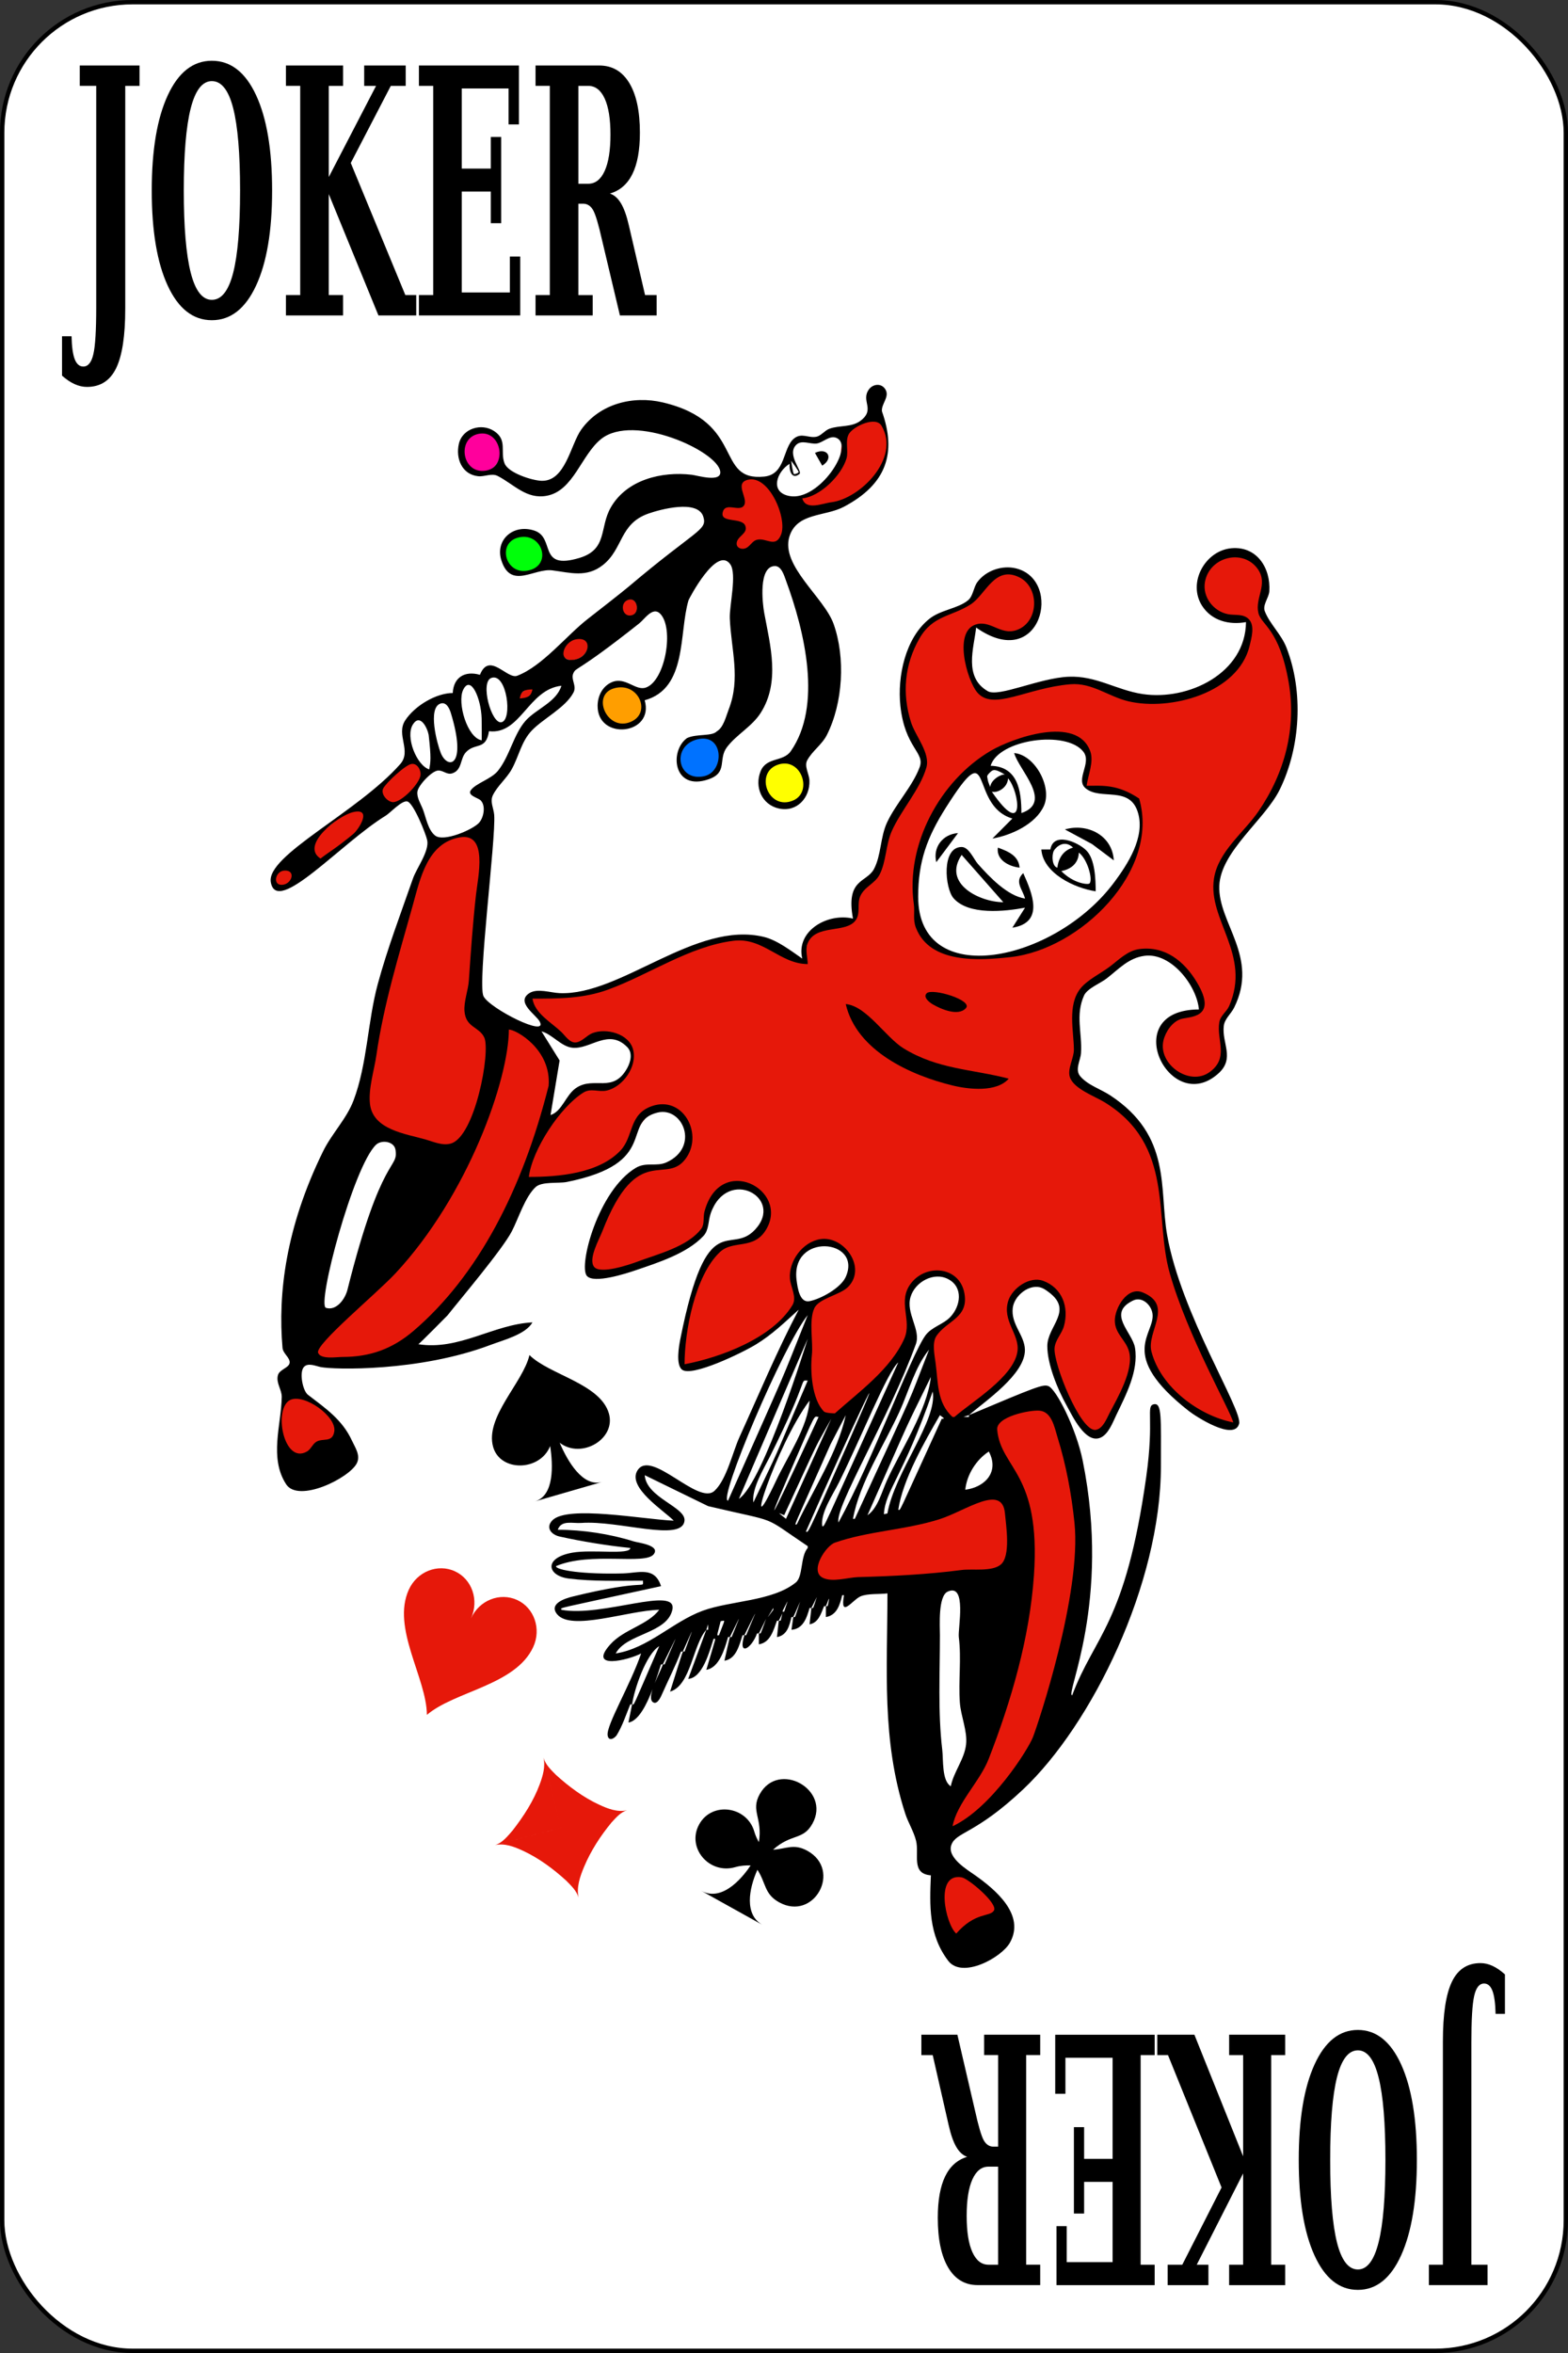 <?xml version="1.0" encoding="UTF-8" standalone="no"?>
<!-- Created using Krita: https://krita.org -->

<svg
   width="360"
   height="540"
   viewBox="0 0 360 540"
   version="1.1"
   id="svg1155"
   sodipodi:docname="_joker_black.svg"
   inkscape:version="1.1.1 (c3084ef, 2021-09-22)"
   xmlns:inkscape="http://www.inkscape.org/namespaces/inkscape"
   xmlns:sodipodi="http://sodipodi.sourceforge.net/DTD/sodipodi-0.dtd"
   xmlns="http://www.w3.org/2000/svg"
   xmlns:svg="http://www.w3.org/2000/svg">
  <rect x="0" y="0" width="360" height="540" fill="#333333" stroke="none"/>
  <sodipodi:namedview
     id="namedview1157"
     pagecolor="#ffffff"
     bordercolor="#666666"
     borderopacity="1.0"
     inkscape:pageshadow="2"
     inkscape:pageopacity="0.0"
     inkscape:pagecheckerboard="0"
     inkscape:document-units="pt"
     showgrid="false"
     fit-margin-top="0"
     fit-margin-left="0"
     fit-margin-right="0"
     fit-margin-bottom="0"
     inkscape:zoom="0.98866325"
     inkscape:cx="19.723602"
     inkscape:cy="341.37003"
     inkscape:window-width="3440"
     inkscape:window-height="1387"
     inkscape:window-x="0"
     inkscape:window-y="25"
     inkscape:window-maximized="1"
     inkscape:current-layer="svg1155" />
  <defs
     id="defs1097" />
  <rect
     id="rect6472-82"
     fill="#ffffff"
     stroke="#000000"
     stroke-width="1"
     stroke-linecap="butt"
     stroke-linejoin="miter"
     stroke-miterlimit="2"
     width="359"
     height="539"
     rx="29.944"
     ry="29.944"
     x="0.5"
     y="0.5" />
  <g
     id="g2465"
     transform="matrix(2.147,0,0,2.147,390.732,-12.206)"
     fill="none">
    <g
       id="joker"
       transform="translate(-1094.1,-924.2)"
       fill="none">
      <path
         id="path576"
         transform="translate(1012.831,1129.964)"
         fill="#e6180a"
         stroke="#000000"
         stroke-opacity="0"
         stroke-width="0"
         stroke-linecap="square"
         stroke-linejoin="bevel"
         d="M 0.715,0.765 0,2.152 0.738,6.973 2.661,6.639 6.473,4.049 2.236,0 Z" />
      <path
         id="shape0"
         transform="translate(968.164,989.074)"
         fill="#e6180a"
         stroke="#000000"
         stroke-opacity="0"
         stroke-width="0"
         stroke-linecap="square"
         stroke-linejoin="bevel"
         d="M 81.54,10.921 C 79.676,7.929 78.75,6.127 78.945,4.947 c 0.178,-1.074 1.46,-2.443 -1.219,-4.572 -1.589,-1.263 -8.359,0.63 -3.714,6.247 4.325,0.542 3.748,-0.388 2.81,4.232 -6.495,6.667 -10.146,4.545 -16.175,3.011 -7.416,-1.251 -9.035,3.314 -12.299,0.448 -2.854,-9.7 1.77,-5.97 3.246,-5.374 3.336,-1.421 2.516,-0.402 3.38,-4.367 -1.727,-2.762 -0.858,-2.099 -3.614,-2.854 -2.274,1.058 -1.458,0.315 -3.546,3.459 -4.942,2.154 -7.675,2.983 -7.16,11.823 2.478,5.253 2.118,3.953 2.074,6.014 -3.938,6.132 -2.854,3.598 -4.919,10.918 -2.715,2.347 -2.145,1.206 -2.309,4.835 -0.805,2.018 -5.62,-0.998 -5.421,4.906 -7.67,-4.604 -9.635,-2.597 -20.243,2.317 -5.583,1.491 -3.6,1.268 -8.699,1.142 -0.709,0.355 -1.976,-0.025 3.548,5.341 2.064,-0.127 1.009,0.087 4.784,-1.04 0.678,0.441 4.228,1.348 0.201,5.374 -2.035,0.048 -4.251,-0.759 -8.428,6.639 -0.602,1.065 -0.761,2.449 -1.242,3.976 9.193,-1.691 6.836,-0.869 10.842,-3.494 3.62,-7.982 6.047,-4.05 6.857,-1.275 -1.924,3.316 -0.68,2.532 -5.32,3.19 -4.044,4.021 -2.722,1.771 -5.653,10.28 1.935,1.833 8.186,-0.592 12.514,-3.596 0.499,-2.63 0.961,-6.299 6.089,-3.997 0.879,2.394 0.993,1.356 -0.569,4.367 -5.321,1.585 -4.677,0.496 -7.779,10.313 0,4.702 -0.672,3.933 2.594,3.426 6.363,-3.031 6.239,-2.558 9.735,-6.449 -2.031,-8.746 4.65,-5.876 4.751,-5.845 1.291,2.073 2.6,2.675 -3.579,5.946 0.156,10.848 -0.108,8.541 0.87,11.486 1.475,0.399 2.286,1.964 9.703,-7.59 -0.062,-5.566 -0.526,-6.97 3.914,-7.222 4.185,2.515 0.461,5.02 -1.573,6.616 0.209,3.19 0.028,7.592 2.677,9.137 6.786,-5.764 5.265,-4.097 7.162,-7.524 -1.162,-3.803 -2.656,-5.872 1.84,-7.322 3.262,2.646 3.126,1.808 1.036,6.785 1.849,6.329 0.819,4.245 4.317,9.238 0.347,-0.008 2.997,1.055 4.75,-8.734 -2.226,-3.658 -2,-3.319 -0.501,-5.711 2.255,-0.04 1.563,-0.461 2.878,1.848 -1.304,4.257 -2.028,7.363 8.063,12.094 1.152,-0.947 1.25,2.027 -6.725,-17.87 -0.804,-7.42 -0.453,-4.896 -1.507,-11.153 -3.326,-5.372 -1.478,-3.493 -8.463,-8.129 0.078,-7.092 -0.108,-4.997 0.735,-9.44 7.776,-5.291 6.755,-5.25 11.543,-1.713 1.741,4.504 1.825,3.95 -0.67,3.998 -2.382,1.343 -1.746,0.424 -2.608,3.932 2.601,4.543 3.748,3.396 6.121,2.384 1.808,-4.665 -0.809,-3.423 1.707,-6.986 2.356,-7.466 -3.575,-9.496 -1.026,-15.617 2.446,-3.146 3.812,-4.804 5.075,-6.284 3.81,-8.688 2.43,-11.832 1.74,-15.59 z m -20.085,27.071 c -7.897,5.045 -5.025,3.93 -12.587,5.262 l -4.802,-0.992 -2.258,-3.224 c 0.18,-7.174 -0.479,-4.581 2.576,-11.37 l 3.229,-4.787 5.235,-2.92 c 0,0 1.595,-0.177 2.23,-0.273 l 3.079,-0.204 2.187,1.749 c -0.551,3.11 -0.505,2.312 -0.28,3.672 3.215,0.3 1.955,-0.052 5.541,1.688 l 0.445,2.825 c -1.587,5.336 -0.593,3.368 -4.595,8.574 z" />
      <path
         id="rect580"
         transform="translate(1021.807,1002.726)"
         fill="#e6180a"
         stroke="#000000"
         stroke-opacity="0"
         stroke-width="0"
         stroke-linecap="square"
         stroke-linejoin="bevel"
         d="M 6.525,0 6.912,0.456 0.386,6.309 0,5.852 Z" />
      <path
         id="path582"
         transform="translate(944.579,1039.519)"
         fill="#e6180a"
         stroke="#000000"
         stroke-opacity="0"
         stroke-width="0"
         stroke-linecap="square"
         stroke-linejoin="bevel"
         d="M 21.662,0 24.62,0.669 26.702,4.224 24.41,15.307 18.455,26.432 9.331,35.843 H 1.292 L 0,34.085 10.247,24.801 18.455,11.334 Z" />
      <path
         id="path584"
         transform="translate(1013.545,1080.218)"
         fill="#e6180a"
         stroke="#000000"
         stroke-opacity="0"
         stroke-width="0"
         stroke-linecap="square"
         stroke-linejoin="bevel"
         d="M 5.089,1.883 6.375,0.914 10.07,0 11.249,1.075 13.23,8.604 13.927,12.689 13.391,20.324 10.338,32.747 8.088,38.23 4.446,42.962 0,46.026 0.321,43.876 4.071,37.692 6.267,31.186 8.247,22.421 8.944,16.184 7.98,9.194 5.195,4.193 Z" />
      <g
         id="g596"
         transform="translate(-924.12,211.4)"
         fill="none">
        <path
           id="path598"
           transform="translate(1912.925,769.383)"
           fill="#e6180a"
           stroke="#000000"
           stroke-opacity="0"
           stroke-width="0"
           stroke-linecap="square"
           stroke-linejoin="bevel"
           d="M 1.783,0 5.525,0.328 7.584,5.02 6.008,8.436 0.832,7.798 0,2.954 Z" />
        <path
           id="path600"
           transform="translate(1921.504,763.165)"
           fill="#e6180a"
           stroke="#000000"
           stroke-opacity="0"
           stroke-width="0"
           stroke-linecap="square"
           stroke-linejoin="bevel"
           d="M 4.857,1.505 7.932,0 9.159,0.428 9.601,2.022 V 3.515 L 8.73,6.032 5.7,8.767 0.382,9.987 0,8.514 1.893,7.921 4.486,5.372 Z" />
        <path
           id="path602"
           transform="translate(1885.715,764.636)"
           fill="#ff009c"
           stroke="#000000"
           stroke-opacity="0"
           stroke-width="0"
           stroke-linecap="square"
           stroke-linejoin="bevel"
           d="M 4.025,2.145 C 4.025,3.33 3.124,4.29 2.012,4.29 0.9,4.29 0,3.33 0,2.145 0,0.96 0.9,0 2.012,0 3.124,0 4.025,0.96 4.025,2.145 Z" />
        <path
           id="path604"
           transform="translate(1890.253,775.665)"
           fill="#00ff0a"
           stroke="#000000"
           stroke-opacity="0"
           stroke-width="0"
           stroke-linecap="square"
           stroke-linejoin="bevel"
           d="M 4.19,1.99 C 4.19,3.09 3.252,3.981 2.095,3.981 0.938,3.981 0,3.089 0,1.99 0,0.891 0.938,0 2.095,0 3.252,0 4.19,0.89 4.19,1.99 Z" />
        <path
           id="path606"
           transform="translate(1900.409,791.837)"
           fill="#ff9e00"
           stroke="#000000"
           stroke-opacity="0"
           stroke-width="0"
           stroke-linecap="square"
           stroke-linejoin="bevel"
           d="M 4.544,2.075 C 4.544,3.221 3.526,4.151 2.272,4.151 1.016,4.151 0,3.221 0,2.075 0,0.929 1.017,0 2.272,0 3.526,0 4.544,0.928 4.544,2.075 Z" />
        <path
           id="path608"
           transform="translate(1908.926,797.211)"
           fill="#0072ff"
           stroke="#000000"
           stroke-opacity="0"
           stroke-width="0"
           stroke-linecap="square"
           stroke-linejoin="bevel"
           d="M 4.453,2.286 C 4.453,3.549 3.456,4.572 2.227,4.572 0.998,4.572 0,3.549 0,2.286 0,1.023 0.997,0 2.227,0 3.456,0 4.453,1.023 4.453,2.286 Z" />
        <path
           id="path610"
           transform="translate(1917.756,799.792)"
           fill="#ffff00"
           stroke="#000000"
           stroke-opacity="0"
           stroke-width="0"
           stroke-linecap="square"
           stroke-linejoin="bevel"
           d="M 4.512,2.521 C 4.512,3.914 3.501,5.042 2.256,5.042 1.01,5.042 0,3.913 0,2.521 0,1.129 1.01,0 2.256,0 3.502,0.001 4.512,1.129 4.512,2.521 Z" />
        <path
           id="path612"
           transform="translate(1896.301,786.574)"
           fill="#e6180a"
           stroke="#000000"
           stroke-opacity="0"
           stroke-width="0"
           stroke-linecap="square"
           stroke-linejoin="bevel"
           d="m 2.659,0.471 c 0.326,0.537 0.025,1.314 -0.673,1.738 -0.697,0.424 -1.528,0.332 -1.854,-0.204 -0.326,-0.537 -0.025,-1.314 0.672,-1.738 0.698,-0.424 1.528,-0.332 1.855,0.204 z" />
        <path
           id="path614"
           transform="translate(1902.798,782.53)"
           fill="#e6180a"
           stroke="#000000"
           stroke-opacity="0"
           stroke-width="0"
           stroke-linecap="square"
           stroke-linejoin="bevel"
           d="M 1.567,0.907 C 1.567,1.408 1.216,1.813 0.784,1.813 0.352,1.813 0,1.408 0,0.907 0,0.406 0.352,0 0.784,0 1.216,0 1.567,0.406 1.567,0.907 Z" />
        <path
           id="path616"
           transform="translate(1891.614,792.022)"
           fill="#e6180a"
           stroke="#000000"
           stroke-opacity="0"
           stroke-width="0"
           stroke-linecap="square"
           stroke-linejoin="bevel"
           d="m 1.633,0.099 c 0.094,0.107 0.02,0.324 -0.191,0.564 -0.211,0.24 -0.526,0.464 -0.82,0.584 -0.293,0.12 -0.517,0.115 -0.582,-0.013 -0.094,-0.107 -0.021,-0.324 0.191,-0.564 0.211,-0.24 0.526,-0.465 0.819,-0.584 0.293,-0.119 0.517,-0.114 0.583,0.013 z" />
        <path
           id="rect618"
           transform="translate(1876.599,799.623)"
           fill="#e6180a"
           stroke="#000000"
           stroke-opacity="0"
           stroke-width="0"
           stroke-linecap="square"
           stroke-linejoin="bevel"
           d="M 0,3.441 3.689,0 5.411,1.741 1.723,5.181 Z" />
        <path
           id="rect620"
           transform="translate(1869.022,804.377)"
           fill="#e6180a"
           stroke="#000000"
           stroke-opacity="0"
           stroke-width="0"
           stroke-linecap="square"
           stroke-linejoin="bevel"
           d="M 0,4.354 5.376,0 6.909,1.776 1.533,6.131 Z" />
        <path
           id="path622"
           transform="translate(1865.648,811.407)"
           fill="#e6180a"
           stroke="#000000"
           stroke-opacity="0"
           stroke-width="0"
           stroke-linecap="square"
           stroke-linejoin="bevel"
           d="m 1.679,0.255 c 0.18,0.202 0.193,0.522 0.035,0.833 -0.158,0.311 -0.461,0.561 -0.79,0.65 -0.328,0.09 -0.628,0.006 -0.78,-0.22 -0.179,-0.202 -0.192,-0.522 -0.034,-0.833 0.157,-0.311 0.461,-0.561 0.789,-0.65 0.328,-0.089 0.628,-0.006 0.78,0.22 z" />
        <path
           id="path624"
           transform="translate(1866.175,867.566)"
           fill="#e6180a"
           stroke="#000000"
           stroke-opacity="0"
           stroke-width="0"
           stroke-linecap="square"
           stroke-linejoin="bevel"
           d="M 0.601,0.512 2.021,0 4.072,1.097 5.926,2.833 5.946,4.675 1.985,6.743 0,5.421 0.197,1.464 Z" />
        <path
           id="path626"
           transform="translate(1874.986,807.76)"
           fill="#e6180a"
           stroke="#000000"
           stroke-opacity="0"
           stroke-width="0"
           stroke-linecap="square"
           stroke-linejoin="bevel"
           d="M 13.185,1.068 C 11.652,21.4 10.978,17.513 14.541,21.662 11.171,34.648 12.63,32.282 8.415,34.198 -1.214,30.557 0.489,32.025 0,27.892 3.76,9.447 2.136,15.502 6.786,2.275 c 1.009,-1.641 4.892,-3.493 6.399,-1.207 z" />
        <path
           id="path628"
           transform="translate(1923.476,878.542)"
           fill="#e6180a"
           stroke="#000000"
           stroke-opacity="0"
           stroke-width="0"
           stroke-linecap="square"
           stroke-linejoin="bevel"
           d="M 1.814,4.508 14.353,1.624 17.604,0.226 19.969,0 20.587,1.144 20.643,6.796 19.644,7.743 1.94,9.14 0.126,8.816 0,6.399 Z" />
        <g
           id="group0"
           fill="none">
          <path
             id="shape1"
             transform="translate(1950.105,806.957)"
             fill="#000000"
             stroke="#000000"
             stroke-opacity="0"
             stroke-width="0"
             stroke-linecap="square"
             stroke-linejoin="bevel"
             d="m 0,0.188 2.905,1.563 2.324,1.742 C 5.084,0.82 2.394,-0.521 0,0.188 Z" />
          <path
             id="shape2"
             transform="translate(1947.587,808.23)"
             fill="#000000"
             stroke="#000000"
             stroke-opacity="0"
             stroke-width="0"
             stroke-linecap="square"
             stroke-linejoin="bevel"
             d="M 0.969,1.055 H 0 c 0.184,2.553 3.573,4.139 5.811,4.472 C 5.807,4.261 5.752,2.069 4.788,1.136 3.847,0.227 1.279,-0.847 0.969,1.055 Z m 0.366,0.138 C 1.494,0.904 2.386,-0.095 3.393,0.854 3.057,0.942 1.913,1.323 1.713,3 1.171,2.886 1.076,1.739 1.335,1.193 Z m 3.815,3.498 c -0.148,0.149 -1.696,0.019 -3.014,-1.322 1.873,-0.377 1.869,-1.788 1.867,-1.981 0.933,0.684 1.535,2.913 1.147,3.303 z" />
          <path
             id="shape3"
             transform="translate(1933.817,796.694)"
             fill="#000000"
             stroke="#000000"
             stroke-opacity="0"
             stroke-width="0"
             stroke-linecap="square"
             stroke-linejoin="bevel"
             d="m 18.612,5.785 c 0.144,-1.132 0.799,-2.563 0.388,-3.694 -1.424,-3.923 -8.405,-1.365 -10.652,-0.041 -5.451,3.212 -9.108,10.067 -8.214,16.376 0.123,0.871 -0.115,1.659 0.221,2.527 1.505,3.891 6.783,3.509 10.124,3.144 7.419,-0.811 16.003,-9.136 13.75,-16.95 -2.346,-1.561 -3.907,-1.362 -5.617,-1.362 z M 8.271,4.364 c 0.372,-0.375 0.582,-0.379 1.602,0.22 -0.43,-0.062 -1.518,0.583 -1.565,1.327 0,0 -0.237,-0.515 -0.271,-0.783 -0.047,-0.369 -0.177,-0.352 0.234,-0.764 z m 1.938,0.624 c 1.26,1.442 1.871,6.681 -1.737,1.425 0.55,0.184 1.696,-0.388 1.737,-1.425 z m 11.36,11.102 c -6.338,8.533 -20.963,11.618 -20.969,1.556 -0.003,-3.771 0.955,-6.359 2.962,-9.527 5.23,-8.258 2.355,-0.25 7.109,1.167 L 8.54,11.425 c 2.017,-0.348 4.632,-1.544 5.507,-3.5 0.897,-2.007 -0.955,-5.444 -3.183,-5.639 0.508,1.834 4.193,5.25 0.774,6.416 0,-2.404 -0.387,-4.984 -3.292,-5.055 0.849,-2.831 8.132,-3.845 9.928,-1.489 0.91,1.193 -0.895,2.957 0.229,3.893 1.613,1.344 4.755,-0.351 5.614,2.651 0.745,2.597 -1.101,5.44 -2.548,7.388 z" />
          <path
             id="shape4"
             transform="translate(1937.459,809.021)"
             fill="#000000"
             stroke="#000000"
             stroke-opacity="0"
             stroke-width="0"
             stroke-linecap="square"
             stroke-linejoin="bevel"
             d="M 8.385,5.513 C 6.502,5.228 4.576,3.202 3.35,1.819 2.907,1.319 2.381,0 1.607,0 -0.578,0 -0.185,4.413 0.735,5.471 2.35,7.328 6.256,6.883 8.385,6.487 l -1.355,2.139 c 3.451,-0.541 2.13,-3.683 1.162,-5.833 -0.969,0.926 -0.087,1.674 0.193,2.72 z m -6.778,-4.666 4.454,5.055 c -2.459,0 -6.551,-1.945 -4.454,-5.055 z" />
          <path
             id="shape5"
             transform="translate(1923.379,766.716)"
             fill="#000000"
             stroke="#000000"
             stroke-opacity="0"
             stroke-width="0"
             stroke-linecap="square"
             stroke-linejoin="bevel"
             d="M 0,0.181 0.774,1.542 C 2.041,0.765 1.355,-0.464 0,0.181 Z" />
          <path
             id="shape6"
             transform="translate(1936.274,807.535)"
             fill="#000000"
             stroke="#000000"
             stroke-opacity="0"
             stroke-width="0"
             stroke-linecap="square"
             stroke-linejoin="bevel"
             d="M 0.08,3.11 2.404,0 C 0.789,0.108 -0.312,1.491 0.08,3.11 Z" />
          <path
             id="shape7"
             transform="translate(1942.92,809.089)"
             fill="#000000"
             stroke="#000000"
             stroke-opacity="0"
             stroke-width="0"
             stroke-linecap="square"
             stroke-linejoin="bevel"
             d="M 2.342,2.14 C 2.245,0.873 1.109,0.39 0.018,0 -0.175,1.296 1.18,2.013 2.342,2.14 Z" />
          <path
             id="shape8"
             transform="translate(1926.671,825.811)"
             fill="#000000"
             stroke="#000000"
             stroke-opacity="0"
             stroke-width="0"
             stroke-linecap="square"
             stroke-linejoin="bevel"
             d="M 0,0 C 1.162,5.017 6.964,7.62 11.427,8.703 13.173,9.127 16.141,9.451 17.431,7.972 13.475,6.944 9.864,6.989 6.199,4.743 4.262,3.556 2.225,0.195 0,0 Z" />
          <path
             id="shape9"
             transform="translate(1935.195,824.514)"
             fill="#000000"
             stroke="#000000"
             stroke-opacity="0"
             stroke-width="0"
             stroke-linecap="square"
             stroke-linejoin="bevel"
             d="m 4.324,1.737 c 0.782,-0.86 -3.589,-2.164 -4.184,-1.6 -0.457,0.433 0.328,1.006 0.632,1.184 0.818,0.478 2.713,1.339 3.552,0.416 z" />
          <path
             id="shape10"
             transform="translate(1865.17,759.624)"
             fill="#000000"
             stroke="#000000"
             stroke-opacity="0"
             stroke-width="0"
             stroke-linecap="square"
             stroke-linejoin="bevel"
             d="m 108.628,28.08 c -0.553,-1.419 -1.793,-2.534 -2.314,-3.879 -0.264,-0.68 0.441,-1.448 0.484,-2.148 0.152,-2.477 -1.335,-4.828 -4.046,-4.591 -2.807,0.246 -4.727,3.674 -3.151,6.146 1.027,1.613 2.915,2.078 4.7,1.75 -0.046,5.462 -6.149,8.419 -11.039,7.693 -2.807,-0.417 -4.97,-1.983 -7.94,-1.853 -3.121,0.137 -7.465,2.215 -8.626,1.548 -2.617,-1.505 -1.486,-4.622 -1.252,-6.806 6.956,4.905 9.355,-5.076 4.262,-6.325 -1.482,-0.364 -3.229,0.229 -4.136,1.473 -0.419,0.575 -0.443,1.495 -1.001,1.948 -1.102,0.894 -2.905,1.001 -4.121,1.969 -2.586,2.058 -3.438,6.186 -3.106,9.296 0.484,4.538 2.661,4.96 2.057,6.578 -0.768,2.054 -2.539,3.877 -3.482,5.899 -0.729,1.561 -0.621,3.523 -1.404,4.985 -0.783,1.464 -3.033,1.005 -2.24,5.286 -2.712,-0.64 -6.126,1.309 -5.423,4.278 -1.172,-0.815 -2.668,-1.962 -4.067,-2.309 -7.317,-1.81 -15.312,6.283 -21.885,6.001 -0.969,-0.042 -2.379,-0.554 -3.238,0.006 -1.477,0.961 0.716,2.296 1.107,3.021 0.971,1.797 -5.354,-1.381 -6.004,-2.699 -0.669,-1.355 1.344,-16.856 1.144,-19.385 -0.057,-0.71 -0.478,-1.412 -0.138,-2.106 0.492,-1.003 1.472,-1.783 2.023,-2.788 0.759,-1.381 1.018,-2.954 2.139,-4.124 1.229,-1.284 3.614,-2.446 4.456,-4.06 0.377,-0.724 -0.314,-1.39 -0.02,-2.048 0.323,-0.72 0.231,0.063 7.05,-5.339 0.574,-0.455 1.441,-1.828 2.229,-1.046 1.53,1.516 0.569,7.159 -1.509,7.901 -1.104,0.395 -2.187,-1.176 -3.622,-0.583 -1.017,0.42 -1.54,1.468 -1.549,2.528 -0.031,3.766 6.101,3.14 5.035,-0.584 4.592,-1.26 3.638,-7.188 4.688,-10.693 0.032,-0.107 3.011,-5.878 4.461,-3.845 0.736,1.033 -0.106,4.428 -0.047,5.789 0.147,3.358 1.173,6.42 -0.116,9.722 -0.289,0.739 -0.554,1.944 -1.28,2.354 -0.515,0.55 -2.149,0.233 -3.178,0.714 -1.92,1.368 -1.481,5.747 2.337,4.394 2.058,-0.729 0.95,-2.126 1.934,-3.424 1.025,-1.353 2.662,-2.189 3.596,-3.647 2.113,-3.299 1.037,-7.192 0.388,-10.694 -0.19,-1.027 -0.646,-5.015 1.154,-5.015 0.682,0 0.974,1.009 1.16,1.515 2.041,5.545 3.903,13.437 0.522,18.277 -0.816,1.168 -2.601,0.593 -3.225,2.143 -0.674,1.673 0.128,3.565 1.938,3.977 1.938,0.44 3.368,-1.159 3.284,-3.006 -0.031,-0.685 -0.576,-1.507 -0.238,-2.139 0.544,-1.016 1.579,-1.668 2.109,-2.723 1.72,-3.415 1.993,-8.271 0.713,-11.86 -1.014,-2.841 -5.682,-6.222 -4.726,-9.333 0.792,-2.578 3.808,-2.121 5.827,-3.188 4.574,-2.417 5.647,-5.742 4.073,-10.194 -0.11,-0.778 0.843,-1.537 0.376,-2.337 -0.418,-0.718 -1.352,-0.613 -1.784,0 -0.87,1.234 0.713,2.102 -0.856,3.313 -0.979,0.756 -2.25,0.477 -3.355,0.877 -0.514,0.186 -0.879,0.753 -1.406,0.857 -0.831,0.165 -1.567,-0.461 -2.365,0.174 -1.252,0.997 -0.874,3.847 -3.201,4.083 -5.34,0.542 -1.943,-5.827 -10.846,-7.928 -3.166,-0.747 -6.734,0.119 -8.721,2.903 -1.153,1.617 -1.684,5.564 -4.255,5.476 -1.004,-0.035 -3.54,-0.835 -3.943,-1.855 -0.499,-1.261 0.337,-2.495 -1.112,-3.457 -1.358,-0.901 -3.402,-0.285 -3.778,1.363 -0.354,1.551 0.313,3.266 2.055,3.457 0.703,0.077 1.448,-0.359 2.098,-0.025 1.755,0.903 3.072,2.528 5.263,2.113 2.853,-0.54 3.677,-4.384 5.81,-6.074 3.473,-2.753 12.35,1.253 12.719,3.443 0.216,1.281 -2.456,0.459 -3.035,0.39 -3.229,-0.386 -6.972,0.526 -8.669,3.503 -1.228,2.152 -0.315,4.471 -3.339,5.383 -4.531,1.367 -2.527,-2.178 -4.846,-2.925 -2.287,-0.737 -4.194,1.043 -3.513,3.179 1.007,3.161 3.484,0.824 5.452,1.077 1.903,0.245 3.678,0.808 5.415,-0.575 2.185,-1.738 1.748,-4.396 4.85,-5.491 1.282,-0.453 5.289,-1.54 5.878,0.325 0.465,1.474 -0.714,1.329 -8.009,7.505 -0.61,0.517 -3.517,2.789 -4.324,3.414 -2.314,1.793 -4.831,5.034 -7.562,6.088 -1.083,0.418 -2.988,-2.623 -3.989,-0.099 -1.609,-0.463 -2.828,0.263 -2.905,1.944 -1.803,0.006 -4.077,1.381 -5.086,2.924 -1.012,1.547 0.714,3.257 -0.532,4.673 -4.54,5.158 -14.339,9.746 -13.842,12.622 0.632,3.65 7.459,-4.144 12.294,-7.112 0.503,-0.309 1.704,-1.644 2.299,-1.517 0.662,0.142 2.004,3.493 2.135,4.159 0.228,1.165 -1.145,2.982 -1.528,4.083 -1.3,3.733 -2.727,7.469 -3.761,11.277 -1.089,4.011 -1.12,8.563 -2.592,12.444 -0.745,1.965 -2.327,3.543 -3.26,5.443 -3.983,8.111 -4.842,15.213 -4.334,20.999 0.054,0.61 0.776,1.02 0.765,1.556 -0.012,0.583 -1.09,0.731 -1.259,1.373 -0.219,0.83 0.425,1.544 0.411,2.321 -0.052,2.988 -1.363,6.516 0.47,9.333 1.318,2.027 6.749,-0.649 7.554,-2.238 0.433,-0.854 -0.181,-1.695 -0.518,-2.429 -1.029,-2.24 -2.81,-3.443 -4.712,-4.905 -0.543,-0.418 -0.937,-2.36 -0.439,-2.947 0.433,-0.511 1.268,-0.122 1.796,-0.012 1.379,0.287 10.565,0.521 18.205,-2.376 1.333,-0.505 3.724,-1.104 4.454,-2.396 -4.143,0.194 -7.84,3.027 -12.201,2.333 0.067,0.012 3.114,-3.078 3.114,-3.078 1.371,-1.734 5.859,-7.034 6.873,-8.977 0.712,-1.364 1.412,-3.683 2.555,-4.744 0.67,-0.622 2.451,-0.366 3.339,-0.545 10.024,-2.016 5.707,-6.425 9.684,-7.415 2.712,-0.675 4.561,3.686 0.969,5.319 -1.073,0.488 -2.178,-0.075 -3.293,0.595 -4.017,2.413 -6.123,10.436 -5.229,11.532 0.733,0.898 4.309,-0.278 5.229,-0.593 2.357,-0.807 5.498,-1.79 7.249,-3.671 0.601,-0.646 0.497,-1.626 0.777,-2.421 1.764,-5.001 7.922,-1.672 4.737,1.75 -2.704,2.902 -5.108,-2.699 -7.985,11.666 -0.146,0.727 -0.516,2.768 0.182,3.306 1.039,0.802 6.384,-1.774 7.904,-2.703 1.752,-1.071 3.058,-2.353 4.568,-3.714 -2.324,4.412 -4.264,9.068 -6.331,13.61 -0.734,1.612 -1.373,4.547 -2.675,5.754 -1.733,1.607 -6.752,-4.514 -8.23,-2.191 -1.163,1.827 2.898,4.354 3.873,5.382 -3.277,-0.142 -11.376,-1.679 -12.976,-0.039 -0.769,0.787 -0.105,1.54 0.774,1.734 2.376,0.526 5.132,0.979 7.553,1.221 0,0.779 -4.068,0.121 -6.197,0.504 -3.139,0.563 -2.668,2.477 -0.388,2.765 2.579,0.324 5.35,0.229 7.941,0.229 0,0.966 0.582,-0.295 -7.554,1.705 -0.774,0.19 -2.547,0.755 -1.625,1.881 1.51,1.846 7.571,-0.405 10.921,-0.475 -1.245,1.645 -3.764,2.066 -5.229,3.694 -2.497,2.776 1.974,1.676 3.292,0.972 -1.126,3.328 -3.738,7.668 -3.583,8.75 0.094,0.657 0.678,0.389 0.963,0 0.622,-1.005 1.021,-2.236 1.458,-3.307 h 0.194 c 0.242,-1.623 1.476,-5.348 2.904,-6.223 -3.012,6.914 -2.625,6.223 -2.904,6.223 l -0.388,1.945 c 1.076,-0.176 1.949,-1.91 2.585,-3.58 -0.206,0.642 -0.272,1.197 0.041,1.406 0.477,0.318 0.863,-0.633 0.998,-0.937 0.652,-1.472 1.411,-2.952 1.992,-4.474 h 0.194 c 1.291,-2.854 1.226,-2.853 0.193,0 -0.271,0 0.006,-0.628 -1.55,4.278 2.229,-0.664 2.415,-4.989 3.874,-6.612 l 0.193,-0.583 c 0,0.699 0.065,0.583 -0.193,0.583 l -1.937,5.252 c 1.549,-0.127 2.268,-2.918 2.711,-4.277 0.275,0 0.336,-0.488 -0.774,3.305 1.402,-0.229 1.974,-2.27 2.324,-3.5 h 0.193 c 1.293,-2.599 1.226,-2.591 0.193,-0.002 -0.275,0.003 -0.109,-0.364 -0.774,2.53 1.259,-0.194 1.582,-1.64 1.937,-2.724 h 0.193 c 0.638,-1.281 1.001,-2.034 1.118,-2.258 l 0.02,-0.005 c -0.083,0.213 -0.401,0.955 -0.943,2.263 h -0.194 c -0.722,2.334 0.775,1.434 1.356,-0.193 0.271,0 0.076,0.236 0.968,-1.558 -0.669,1.791 -0.504,1.555 -0.774,1.558 v 1.167 c 1.222,-0.194 1.55,-1.472 1.937,-2.528 0.259,0 0.131,0.127 0.581,-0.779 -0.231,0.934 -0.128,0.779 -0.387,0.779 l -0.194,1.75 c 1.069,-0.185 1.323,-1.166 1.55,-2.139 0.265,0 0.093,0.238 0.924,-1.646 -0.623,1.886 -0.465,1.644 -0.73,1.646 l -0.193,1.361 c 1.243,-0.1 1.625,-1.244 1.937,-2.334 0.258,0 0.099,0.19 0.774,-1.168 -0.452,1.366 -0.323,1.168 -0.581,1.168 l -0.193,1.751 c 0.943,-0.169 1.212,-1.122 1.55,-1.944 0.24,0 0.151,0.124 0.501,-0.771 l 0.036,0.021 c -0.169,0.884 -0.104,0.746 -0.344,0.749 v 1.166 c 1.162,-0.192 1.493,-1.273 1.743,-2.333 h 0.193 c -0.451,2.592 0.934,0.468 1.78,0.117 0.774,-0.321 2.014,-0.204 2.868,-0.312 0,8.085 -0.646,15.654 1.899,23.526 0.321,0.994 0.91,1.903 1.162,2.917 0.36,1.446 -0.569,3.528 1.584,3.694 -0.137,3.237 -0.258,6.369 1.857,9.138 1.492,1.952 5.692,-0.33 6.597,-1.944 1.664,-2.969 -1.509,-5.648 -3.806,-7.26 -0.814,-0.571 -2.954,-1.857 -2.454,-3.198 0.521,-1.402 2.564,-1.114 7.674,-5.929 7.326,-6.905 14.73,-21.933 14.73,-34.553 0,-5.122 0.12,-6.775 -0.738,-6.611 -0.913,0.174 0.052,1.499 -0.834,7.778 -2.222,15.759 -5.521,16.922 -7.916,23.332 -0.791,0 4.192,-9.95 1.124,-25.082 -0.7,-3.453 -2.838,-7.669 -3.682,-7.973 -0.561,-0.202 -1.235,0.048 -8.483,3.109 0,0.257 0.116,0.192 -0.581,0.192 l 0.581,-0.192 c 1.736,-1.497 6.04,-4.383 5.986,-6.996 -0.032,-1.557 -1.525,-2.723 -1.299,-4.474 0.151,-1.167 1.443,-2.34 2.67,-2.234 0.473,0.04 0.849,0.31 1.217,0.588 2.609,1.976 -0.187,3.599 -0.192,5.728 -0.005,1.952 1.12,4.67 2.065,6.358 0.599,1.069 1.989,4.104 3.602,3.447 0.864,-0.353 1.329,-1.632 1.701,-2.409 1.027,-2.144 2.409,-4.73 2.008,-7.202 -0.272,-1.68 -3.052,-3.675 -0.209,-5.055 0.952,-0.462 1.921,0.441 2.074,1.36 0.371,2.223 -3.902,4.338 3.891,10.449 0.695,0.546 4.849,3.265 5.377,1.367 0.405,-1.452 -6.203,-11.713 -7.695,-20.177 -0.871,-4.944 0.528,-10.596 -6.097,-14.937 -1.007,-0.66 -2.425,-1.103 -3.209,-2.053 -0.579,-0.702 0.041,-1.665 0.095,-2.454 0.143,-2.092 -0.623,-4.08 0.329,-6.17 0.34,-0.747 1.77,-1.311 2.402,-1.802 1.321,-1.026 2.358,-2.207 4.066,-2.431 2.836,-0.371 5.586,3.175 5.811,5.735 -8.768,0.02 -3.128,11.549 2.09,6.835 1.788,-1.615 0.342,-3.235 0.571,-5.085 0.093,-0.752 0.78,-1.289 1.105,-1.944 2.694,-5.43 -1.736,-9.04 -1.584,-13.026 0.141,-3.681 4.892,-7.067 6.473,-10.306 2.205,-4.511 2.551,-10.418 0.707,-15.156 z m -70.375,8.034 c -2.368,0.723 -3.917,-2.983 -1.542,-3.675 2.711,-0.79 4.179,2.87 1.542,3.675 z m 8.109,5.715 c -2.874,0.63 -3.539,-3.229 -0.742,-3.936 2.856,-0.721 2.967,3.448 0.742,3.936 z m 9.505,2.601 c -2.625,1.104 -4.113,-2.854 -1.726,-3.792 2.557,-1.004 3.92,2.87 1.726,3.792 z M 22.961,9.176 c -2.561,0.362 -3.098,-3.634 -0.581,-3.963 2.356,-0.308 2.978,3.624 0.581,3.963 z m 38.904,-3.975 c 0.521,-0.792 2.841,-1.887 3.465,-0.828 2.052,3.482 -2.301,7.797 -5.38,8.176 -0.967,0.119 -2.71,0.914 -3.097,-0.414 1.913,-0.194 4.202,-2.466 4.731,-4.277 0.228,-0.78 -0.187,-1.947 0.281,-2.657 z m -5.4,4.144 c -0.069,0.07 -0.372,0.233 -0.498,0.185 -0.126,-0.048 -0.3,-1.415 -0.3,-1.415 0,0 0.868,1.159 0.798,1.23 z m -0.968,-0.905 c -0.065,0.593 0.196,1.778 1.056,1.083 0.355,-0.287 -1.391,-2.061 -0.358,-3.104 0.581,-0.586 1.511,-0.052 2.208,-0.151 0.668,-0.096 1.356,-0.892 2.068,-0.614 2.111,0.824 -1.812,6.805 -4.974,6.231 -2.181,-0.395 -1.365,-2.623 0,-3.445 z m -7.165,5.252 c 0.229,-1.287 1.836,-0.004 2.307,-0.832 0.44,-0.776 -1.096,-2.361 0.404,-2.719 2.264,-0.54 4.24,4.148 3.536,5.882 -0.595,1.465 -1.563,0.286 -2.567,0.534 -0.582,0.144 -0.775,0.834 -1.367,0.949 -0.376,0.073 -0.8,-0.108 -0.812,-0.51 -0.023,-0.82 1.265,-1.073 0.926,-1.938 -0.358,-0.911 -2.621,-0.277 -2.427,-1.366 z m -20.917,6.175 c -2.38,0.382 -3.242,-3.125 -0.774,-3.583 2.488,-0.462 3.52,3.143 0.774,3.583 z m 10.845,3.105 c 0.969,-0.288 1.272,1.419 0.36,1.654 -1.031,0.267 -1.343,-1.361 -0.36,-1.654 z M 6.806,111.88 c -0.208,1.256 -1.232,0.641 -1.95,1.114 -0.396,0.261 -0.554,0.783 -0.977,1.024 -2.503,1.428 -3.627,-4.645 -1.773,-5.52 1.474,-0.695 4.971,1.751 4.7,3.382 z M 32.644,27.201 c 1.861,-0.352 1.515,1.92 -0.194,2.18 -1.872,0.284 -1.171,-1.922 0.194,-2.18 z m -4.648,5.35 c -0.144,0.803 -0.595,0.901 -1.355,0.972 0.141,-0.848 0.547,-0.946 1.355,-0.972 z m -4.397,-1.224 c 1.667,-0.602 2.305,4.527 1.071,4.738 -1.069,0.184 -2.292,-4.298 -1.071,-4.738 z m -3.013,1.277 c 0.805,-1.67 1.921,0.91 1.979,3.057 0.021,0.778 0.008,1.558 0.008,2.333 -1.55,-0.26 -2.643,-4.029 -1.987,-5.39 z m -2.394,1.453 c 0.617,-0.183 0.942,0.565 1.081,1.021 1.776,5.803 -0.345,6.078 -1.075,4.277 -0.366,-0.902 -1.458,-4.867 -0.006,-5.298 z m -2.978,2.242 c 0.774,-1.221 1.549,0.378 1.685,1.112 0.283,2.487 0.209,2.879 0.059,3.694 -1.357,-0.447 -2.574,-3.5 -1.744,-4.806 z M 1.269,53.438 c -1.088,0.103 -0.799,-1.455 0.193,-1.519 1.274,-0.081 0.84,1.422 -0.193,1.519 z m 7.553,-5.417 c -1.891,1.559 -2.392,1.769 -3.485,2.611 -2.21,-1.411 1.851,-4.579 3.485,-4.962 2.099,-0.492 0.613,1.845 0,2.351 z m 4.296,-3.416 c -0.614,0 -1.38,-0.871 -1.083,-1.456 0.317,-0.625 2.366,-2.521 3.023,-2.627 0.688,-0.111 1.122,0.822 0.932,1.368 -0.26,0.893 -1.903,2.641 -2.872,2.715 z m 3.169,0.778 c -0.222,-0.579 -0.678,-1.263 -0.589,-1.911 0.091,-0.664 1.547,-2.232 2.227,-2.249 0.577,-0.014 0.93,0.505 1.54,0.287 1.022,-0.365 0.786,-1.55 1.41,-2.23 0.988,-1.078 2.159,-0.159 2.473,-2.259 3.382,0.406 4.195,-4.47 7.747,-4.859 -0.524,1.75 -2.705,2.479 -3.819,3.729 -1.29,1.446 -1.687,3.75 -2.959,5.353 -0.712,0.898 -2.413,1.348 -2.921,2.104 -0.368,0.547 0.788,0.791 1.062,1.063 0.589,0.587 0.316,1.888 -0.188,2.417 -0.705,0.74 -3.764,2.055 -4.674,1.351 -0.771,-0.597 -0.979,-1.936 -1.309,-2.796 z m -5.021,35.846 c 0.587,-0.564 1.94,-0.38 2.086,0.524 0.342,2.126 -1.484,0.38 -5.134,14.96 -0.268,1.068 -1.221,2.288 -2.301,1.944 -1,-0.318 2.92,-15.09 5.349,-17.428 z m 4.036,19.873 c -2.274,1.949 -4.667,2.806 -7.643,2.806 -0.613,0 -2.313,0.291 -2.583,-0.449 -0.325,-0.892 6.241,-6.306 8.279,-8.495 7.789,-8.368 12.107,-20.731 12.122,-26.054 0.763,0.002 4.553,2.113 4.251,6.012 -2.807,11.162 -7.58,20.311 -14.426,26.18 z m 13.663,-31.998 c 1.16,0.316 2.094,1.617 3.292,1.75 1.936,0.215 3.879,-2.132 5.894,-0.049 0.573,0.593 0.353,1.538 0.002,2.188 -1.531,2.832 -3.571,0.836 -5.508,2.176 -1.095,0.758 -1.475,2.49 -2.712,2.879 l 0.969,-5.833 z m 27.284,26.638 c -0.705,-5.17 7.071,-4.479 5.252,-0.39 -0.518,1.165 -2.638,2.35 -3.873,2.592 -1.062,0.208 -1.273,-1.425 -1.379,-2.202 z m -1.139,25.471 c -0.9,-0.749 -0.951,-0.693 -0.193,-0.389 4.097,-8.866 2.994,-6.633 5.035,-10.306 z m 6.391,-11.083 c -0.832,3.906 -3.522,8.05 -5.229,11.666 -0.275,0 -0.655,1.037 3.605,-8.555 z m -6.004,6.188 c 3,-6.928 2.556,-5.994 3.1,-5.994 -3.764,8.185 -6.708,14.326 -3.1,5.994 z m -2.13,-1.717 c 4.388,-8.746 3.124,-8.166 4.067,-8.166 -4.228,9.898 -2.763,6.622 -5.811,13.027 -0.193,-1.492 1.086,-3.55 1.744,-4.861 z m -3.292,4.473 c 5.731,-13.346 4.1,-9.553 7.359,-17.11 0,0 -4.719,15.374 -7.359,17.11 z m 7.553,-10.5 c -0.144,2.762 -2.404,6.064 -3.573,8.556 -3.817,8.132 -0.029,-3.774 3.573,-8.556 z m -0.194,-9.138 c -3.339,8.324 -1.478,3.966 -8.521,19.832 -1.126,0 5.875,-16.545 8.521,-19.832 z m -15.301,37.332 h -0.193 c -0.093,0.353 -0.527,1.184 -0.862,2.009 0.805,-2.282 0.548,-2.009 0.862,-2.009 1.794,-3.603 1.755,-3.658 0.193,0 z m 5.811,-3.112 c -0.256,0 -0.264,0.277 0.181,-1.506 0.114,-0.019 0.231,-0.037 0.341,-0.056 0.102,0.043 -0.054,0.31 -0.522,1.562 z m 5.811,-2.722 c -0.81,1.084 -0.744,1.049 0,-0.194 z m 1.162,0.195 c -0.255,0 -0.301,0.205 0.333,-1.061 l 0.018,-0.001 z m 2.517,-6.806 c -0.808,0.928 -0.473,3.041 -1.278,3.694 -2.497,2.023 -6.997,1.932 -9.955,3.02 -3.212,1.181 -5.827,4.023 -9.296,4.563 1.121,-2.139 5.473,-2.107 6.052,-4.658 0.598,-2.638 -7.487,0.807 -11.862,-0.008 0,-0.278 -1.215,0.072 10.652,-2.527 -0.68,-2.14 -2.395,-1.407 -4.075,-1.361 -4.203,0.114 -7.158,-0.339 -7.158,-0.778 3.717,-1.584 9.562,-0.083 10.458,-1.279 0.72,-0.961 -1.685,-1.223 -2.13,-1.362 -2.542,-0.8 -5.462,-1.247 -8.135,-1.247 0.378,-1.079 1.587,-0.659 2.519,-0.729 4.006,-0.297 10.799,2.089 11.031,-0.243 0.147,-1.472 -4.07,-2.432 -4.253,-4.861 l 6.778,3.306 c 7.902,1.867 5.53,0.85 10.652,4.277 z m -0.194,-1.749 c 4.919,-11.213 9.664,-21.154 4.623,-9.723 -4.78,10.841 -4.342,9.723 -4.623,9.723 z m 1.743,-0.584 c -0.193,-1.433 1.156,-3.384 1.792,-4.666 2.377,-4.792 5.186,-11.835 6.343,-12.833 -8.547,18.835 -7.834,17.499 -8.135,17.499 z m 1.743,-0.389 c -0.448,-1.573 5.37,-11.098 8.271,-19.055 0.567,-1.556 -1.094,-3.286 -0.565,-5.056 0.479,-1.606 2.496,-2.73 4.052,-1.888 1.604,0.869 1.3,2.865 0.209,4.025 -0.764,0.812 -2.008,1.065 -2.671,1.98 -1.555,2.148 -5.662,13.376 -9.296,19.994 z m 1.743,-0.388 h -0.193 c 0.678,-3.824 3.364,-7.938 4.976,-11.472 0.96,-2.105 1.679,-4.816 3.158,-6.611 -2.58,6.611 -0.871,2.683 -7.941,18.083 z m 1.356,-0.389 c 5.165,-11.667 3.662,-8.41 6.778,-14.777 -0.387,3.562 -3.23,7.825 -4.708,11.083 -0.528,1.165 -0.983,2.98 -2.07,3.694 z m 1.757,-0.112 c 0.144,-2.548 2.063,-4.023 5.216,-13.109 0.551,3.036 -4.059,8.603 -4.842,13.027 l 0.021,-0.002 c -0.165,0.042 -0.294,0.07 -0.395,0.084 z m 1.743,-0.457 -0.018,0.007 z m -0.207,-0.015 c 0.473,-3.208 2.829,-7.314 4.454,-10.11 0,0 0.176,0.142 0.411,0.316 -0.011,0.026 -0.02,0.047 -0.029,0.072 h -0.188 c -4.896,10.686 -4.368,9.722 -4.648,9.722 z m 6.778,39.292 c 0.732,0.129 3.908,2.804 3.451,3.552 -0.435,0.71 -1.991,0.118 -4.032,2.46 -1.162,-1.044 -2.325,-6.524 0.581,-6.012 z m 2.888,-12.654 c 2.421,-6.216 4.382,-12.945 4.842,-19.638 0.757,-11.008 -3.544,-11.354 -3.93,-15.551 -0.129,-1.404 3.482,-2.132 4.528,-2.04 1.309,0.114 1.599,1.791 1.915,2.813 0.931,3.01 1.492,6.027 1.818,9.139 0.794,7.583 -3.906,21.588 -4.437,22.943 -0.531,1.355 -4.474,7.603 -8.594,9.527 0.447,-2.463 2.913,-4.767 3.858,-7.193 z M 100.877,52.775 c -0.683,4.427 4.013,8.128 1.629,13.61 -0.28,0.645 -0.943,1.022 -1.06,1.754 -0.308,1.94 1.069,3.8 -1.042,5.324 -2.153,1.555 -5.529,-0.857 -4.929,-3.384 0.222,-0.932 0.926,-1.985 1.855,-2.288 0.845,-0.275 4.05,-0.037 1.72,-3.934 -1.351,-2.26 -3.423,-3.922 -6.175,-3.545 -1.226,0.168 -2.156,1.122 -3.099,1.842 -0.965,0.738 -2.424,1.429 -3.174,2.364 -1.428,1.781 -0.711,4.591 -0.703,6.535 0.004,0.915 -0.706,2.038 -0.439,2.916 0.387,1.272 2.688,2.076 3.737,2.723 7.509,4.633 5.238,12.264 6.955,18.276 1.932,6.77 6.359,14.423 6.794,15.938 -3.68,-0.713 -7.779,-3.768 -8.756,-7.582 -0.548,-2.14 2.44,-4.924 -0.928,-6.313 -1.646,-0.68 -2.988,1.65 -2.986,3.008 0.002,1.421 1.177,2.051 1.519,3.306 0.536,1.967 -1.229,4.937 -2.098,6.61 -0.304,0.586 -0.708,1.656 -1.47,1.766 -1.624,0.232 -4.551,-7.125 -4.395,-8.766 0.083,-0.869 0.779,-1.511 1.005,-2.333 0.555,-2.023 -0.188,-4.082 -2.228,-4.832 -1.431,-0.525 -3.277,0.762 -3.72,2.112 -0.711,2.172 1.243,3.608 0.972,5.444 -0.402,2.722 -4.844,5.341 -6.741,6.999 h -0.194 c -1.694,-1.519 -1.532,-3.696 -1.824,-5.833 -0.106,-0.778 -0.379,-2.098 0.081,-2.802 1.097,-1.68 3.487,-1.925 3.008,-4.587 -0.51,-2.825 -3.974,-3.192 -5.642,-1.158 -1.623,1.98 0.101,4.011 -0.794,6.02 -1.448,3.251 -4.897,5.718 -7.416,7.972 0,0 -0.981,-0.008 -1.173,-0.202 -1.292,-1.306 -1.468,-4.331 -1.288,-6.02 0.152,-1.429 -0.34,-3.696 0.256,-5.001 0.506,-1.107 2.784,-1.41 3.656,-2.331 1.968,-2.079 -0.492,-5.453 -3,-5.069 -1.895,0.29 -3.41,2.349 -3.256,4.236 0.072,0.887 0.772,1.981 0.268,2.817 -2.138,3.538 -7.718,5.601 -11.537,6.321 0,-3.5 1.11,-9.481 3.78,-11.992 1.42,-1.336 3.612,-0.19 4.935,-2.396 2.558,-4.265 -4.891,-8.215 -6.583,-1.944 -0.157,0.58 0.009,1.367 -0.327,1.821 -1.441,1.946 -4.706,2.739 -6.838,3.541 -0.813,0.306 -3.999,1.399 -4.648,0.548 -0.641,-0.84 0.563,-2.954 0.879,-3.77 3.811,-9.833 6.917,-4.669 9.051,-7.972 1.701,-2.632 -0.478,-6.556 -3.732,-5.433 -2.517,0.869 -1.934,3.238 -3.376,4.758 -2.333,2.459 -6.643,2.813 -9.794,2.813 0.364,-2.917 3.353,-7.483 5.844,-9.021 0.806,-0.497 1.638,-0.017 2.484,-0.21 1.744,-0.398 3.284,-2.57 2.824,-4.372 -0.438,-1.717 -2.893,-2.349 -4.373,-1.756 -0.59,0.236 -1.101,0.916 -1.743,0.985 -0.661,0.071 -1.158,-0.736 -1.567,-1.126 -1.082,-1.031 -2.839,-1.977 -3.081,-3.556 2.811,0 5.426,0.008 8.109,-0.973 4.354,-1.591 8.691,-4.627 13.389,-5.213 3.184,-0.397 4.967,2.491 7.94,2.491 -0.014,-0.661 -0.268,-1.499 -0.043,-2.131 0.783,-2.198 4.096,-1.099 5.155,-2.536 0.548,-0.742 0.158,-1.729 0.477,-2.527 0.419,-1.05 1.584,-1.399 2.074,-2.333 0.738,-1.404 0.668,-3.205 1.313,-4.667 0.996,-2.256 3.036,-4.47 3.707,-6.805 0.447,-1.555 -1.178,-3.38 -1.645,-4.861 -0.961,-3.047 -0.701,-6.14 0.906,-8.943 1.427,-2.488 3.42,-2.32 5.48,-3.644 1.604,-1.03 2.572,-4.227 5.231,-2.878 2.049,1.039 2.092,4.444 0,5.488 -1.809,0.902 -2.901,-0.816 -4.454,-0.521 -2.773,0.529 -1.16,6.051 -0.07,7.328 1.711,2.005 5.261,-0.487 9.947,-0.879 2.324,-0.194 4.07,1.314 6.197,1.818 4.494,1.066 11.772,-0.875 12.977,-5.937 0.196,-0.824 0.585,-2.143 -0.085,-2.833 -0.601,-0.62 -1.482,-0.387 -2.239,-0.54 -1.558,-0.314 -2.731,-1.846 -2.454,-3.434 0.476,-2.723 4.117,-3.613 5.671,-1.361 1.107,1.605 -0.344,3.063 0.045,4.666 0.317,1.309 2.232,1.659 3.234,7.389 0.859,4.917 -0.42,9.722 -3.221,13.805 -1.567,2.293 -4.315,4.29 -4.764,7.2 z" />
          <path
             id="shape11"
             transform="translate(1923.667,878.784)"
             fill="#e6180a"
             stroke="#000000"
             stroke-opacity="0"
             stroke-width="0"
             stroke-linecap="square"
             stroke-linejoin="bevel"
             d="m 20.03,1.47 c 0.112,1.262 0.645,4.566 -0.453,5.471 -0.959,0.79 -3.02,0.426 -4.195,0.58 -3.593,0.471 -7.393,0.661 -11.021,0.756 -1.104,0.028 -2.768,0.59 -3.812,0.074 -1.451,-0.717 0.325,-3.416 1.293,-3.755 3.544,-1.242 7.601,-1.354 11.233,-2.521 2.786,-0.895 6.671,-3.817 6.955,-0.605 z" />
          <path
             id="shape12"
             transform="translate(1936.688,888.493)"
             fill="#ffffff"
             stroke="#000000"
             stroke-opacity="0"
             stroke-width="0"
             stroke-linecap="square"
             stroke-linejoin="bevel"
             d="m 2.851,16.453 c -0.176,1.589 -1.333,2.94 -1.635,4.473 -0.969,-0.584 -0.786,-2.817 -0.912,-3.889 -0.478,-4.053 -0.25,-8.167 -0.25,-12.25 0,-0.972 -0.216,-4.189 0.833,-4.666 2.083,-0.947 1.073,3.965 1.186,4.86 0.292,2.334 -0.054,4.674 0.112,7 0.102,1.44 0.824,3.041 0.666,4.472 z" />
          <path
             id="shape13"
             transform="translate(1939.453,873.642)"
             fill="#ffffff"
             stroke="#000000"
             stroke-opacity="0"
             stroke-width="0"
             stroke-linecap="square"
             stroke-linejoin="bevel"
             d="M 2.518,0 C 3.668,2.164 2.13,3.804 0,4.083 0.165,2.474 1.162,0.879 2.518,0 Z" />
          <path
             id="shape14"
             transform="translate(1875.758,807.951)"
             fill="#e6180a"
             stroke="#000000"
             stroke-opacity="0"
             stroke-width="0"
             stroke-linecap="square"
             stroke-linejoin="bevel"
             d="M 0.725,23.305 C 1.5,17.899 3.131,12.613 4.596,7.362 c 0.808,-2.895 1.569,-6.741 5.064,-7.324 C 12.684,-0.467 11.585,4.26 11.37,6.195 c -0.34,3.058 -0.55,6.07 -0.759,9.139 -0.072,1.06 -0.556,2.266 -0.467,3.306 0.15,1.748 1.554,1.622 2.109,2.782 0.709,1.48 -0.974,10.624 -3.581,11.349 -0.896,0.249 -1.852,-0.196 -2.694,-0.438 -2.134,-0.61 -5.608,-1.033 -5.941,-3.777 -0.197,-1.626 0.456,-3.632 0.688,-5.251 z" />
        </g>
      </g>
    </g>
    <path
       id="path70"
       transform="translate(-138.792,173.319)"
       fill="#e6180a"
       stroke="#000000"
       stroke-opacity="0"
       stroke-width="0"
       stroke-linecap="square"
       stroke-linejoin="bevel"
       d="m 0.519,2.287 c -1.87,4.103 1.908,9.444 1.934,13.383 2.992,-2.547 9.478,-3.157 11.369,-7.25 0.892,-1.929 0.11,-4.192 -1.721,-5.031 -1.841,-0.843 -4.052,0.03 -4.931,1.965 0.883,-1.943 0.109,-4.188 -1.721,-5.031 -1.838,-0.848 -4.049,0.03 -4.93,1.964 z" />
    <path
       id="path67"
       transform="translate(-129.047,193.567)"
       fill="#e6180a"
       stroke="#000000"
       stroke-opacity="0"
       stroke-width="0"
       stroke-linecap="square"
       stroke-linejoin="bevel"
       d="M 7.052,7.483 C 4.701,8.104 2.351,8.724 0,9.345 0.794,9.096 1.344,8.382 1.879,7.771 3.047,6.265 4.114,4.631 4.777,2.83 5.103,1.946 5.4,0.95 5.176,0 Z M 0.001,9.346 c 1.027,-0.236 2.073,0.18 2.995,0.608 1.687,0.785 3.21,1.914 4.595,3.173 0.526,0.533 1.127,1.087 1.338,1.84 C 8.303,12.473 7.678,9.979 7.053,7.484 Z m 8.927,5.621 C 8.683,13.844 9.084,12.696 9.511,11.678 10.236,9.948 11.27,8.354 12.457,6.918 12.931,6.408 13.422,5.82 14.103,5.621 11.752,6.242 9.402,6.863 7.051,7.483 Z M 14.104,5.621 C 13.077,5.857 12.03,5.442 11.109,5.014 9.422,4.23 7.899,3.099 6.514,1.841 5.988,1.308 5.388,0.753 5.177,0 5.802,2.495 6.427,4.988 7.052,7.483 Z" />
    <path
       id="shape15"
       transform="translate(-107.619,195.854)"
       fill="#000000"
       stroke="#000000"
       stroke-opacity="0"
       stroke-width="0"
       stroke-linecap="square"
       stroke-linejoin="bevel"
       d="m 11.974,7.667 c -1.475,-0.819 -2.29,-0.189 -3.677,-0.122 1.99,-1.771 3.21,-0.97 4.214,-2.788 2.009,-3.639 -3.634,-6.778 -5.643,-3.141 -0.996,1.803 0.332,2.521 -0.086,5.126 -0.197,-0.341 -0.366,-0.713 -0.486,-1.116 -0.777,-2.729 -4.527,-3.272 -5.9,-0.786 -1.379,2.496 1.071,5.382 3.863,4.571 0.558,-0.162 1.116,-0.199 1.638,-0.182 -0.583,0.886 -2.881,4.038 -5.293,2.705 l 6.569,3.656 c -1.962,-1.094 -1.474,-3.839 -0.549,-5.897 0.938,1.438 0.719,2.585 2.314,3.472 3.733,2.078 6.768,-3.419 3.036,-5.498 z" />
    <path
       id="shape16"
       transform="translate(-129.385,150.529)"
       fill="#000000"
       stroke="#000000"
       stroke-opacity="0"
       stroke-width="0"
       stroke-linecap="square"
       stroke-linejoin="bevel"
       d="M 12.508,6.244 C 11.587,3.052 6.14,2.116 4.013,0 c -0.676,2.937 -4.792,6.64 -3.882,9.826 0.768,2.69 5.03,2.608 6.096,-0.104 0.307,2.012 0.466,5.313 -1.635,5.921 L 11.798,13.558 C 9.721,14.159 8.099,11.366 7.243,9.37 9.565,11.166 13.295,8.97 12.508,6.244 Z M 6.32,8.038 Z" />
  </g>
  <g
     id="g3126"
     transform="matrix(3.122,0,0,3.187,-142.205,-222.617)"
     fill="none">
    <path
       id="path3128"
       transform="translate(150.629,211.214)"
       fill="#000000"
       stroke="#000000"
       stroke-opacity="0"
       stroke-width="0"
       stroke-linecap="square"
       stroke-linejoin="bevel"
       d="M 5.594,0.813 V 3.657 H 4.906 C 4.888,2.905 4.812,2.35 4.676,1.999 4.539,1.645 4.332,1.47 4.059,1.47 3.711,1.47 3.468,1.769 3.33,2.368 3.192,2.966 3.125,4.089 3.125,5.735 v 15.984 h 1.188 v 1.469 H 0 V 21.719 H 1.031 V 5.639 C 1.031,3.682 1.25,2.254 1.689,1.352 2.127,0.452 2.83,0 3.794,0 4.093,0 4.39,0.068 4.687,0.203 c 0.299,0.137 0.6,0.341 0.907,0.61 z" />
    <path
       id="path3130"
       transform="translate(141.059,216.027)"
       fill="#000000"
       stroke="#000000"
       stroke-opacity="0"
       stroke-width="0"
       stroke-linecap="square"
       stroke-linejoin="bevel"
       d="m 4.349,0 c 1.354,0 2.415,0.831 3.184,2.49 0.769,1.659 1.154,3.947 1.154,6.863 0,2.916 -0.386,5.205 -1.154,6.869 -0.768,1.664 -1.83,2.496 -3.184,2.496 -1.361,0 -2.426,-0.83 -3.195,-2.49 C 0.384,14.57 0,12.277 0,9.353 0,6.437 0.387,4.148 1.16,2.49 1.933,0.83 2.996,0 4.349,0 Z m 0,1.469 c -0.691,0 -1.204,0.648 -1.537,1.943 -0.333,1.297 -0.5,3.277 -0.5,5.941 0,2.672 0.167,4.656 0.5,5.953 0.333,1.295 0.846,1.943 1.537,1.943 0.684,0 1.191,-0.654 1.525,-1.963 0.334,-1.307 0.5,-3.285 0.5,-5.934 C 6.374,6.711 6.208,4.737 5.874,3.43 5.541,2.123 5.033,1.469 4.349,1.469 Z" />
    <path
       id="path3132"
       transform="translate(130.657,216.371)"
       fill="#000000"
       stroke="#000000"
       stroke-opacity="0"
       stroke-width="0"
       stroke-linecap="square"
       stroke-linejoin="bevel"
       d="M 9.406,0 V 1.469 H 8.375 v 15.094 h 1.031 v 1.469 H 5.281 V 16.563 H 6.312 V 9.987 L 2.9,16.563 h 0.859 v 1.469 H 0.761 V 16.563 H 1.837 L 4.726,11 0.787,1.469 H 0 V 0 H 2.729 L 6.313,8.756 V 1.469 H 5.282 V 0 Z" />
    <path
       id="path3134"
       transform="translate(123.15,216.371)"
       fill="#000000"
       stroke="#000000"
       stroke-opacity="0"
       stroke-width="0"
       stroke-linecap="square"
       stroke-linejoin="bevel"
       d="M 7.313,0 V 1.469 H 6.282 v 15.094 h 1.031 v 1.469 H 0.094 v -4.25 h 0.75 v 2.594 H 4.219 V 10.595 H 2.125 v 2.281 H 1.375 V 6.657 h 0.75 V 8.938 H 4.219 V 1.657 H 0.75 V 4.251 H 0 v -4.25 h 7.313 z" />
    <path
       id="path3136"
       transform="translate(113.307,216.369)"
       fill="#000000"
       stroke="#000000"
       stroke-opacity="0"
       stroke-width="0"
       stroke-linecap="square"
       stroke-linejoin="bevel"
       d="M 3.369,8.795 C 3.056,8.691 2.79,8.455 2.57,8.086 2.35,7.717 2.16,7.184 2,6.486 L 0.834,1.47 H 0 V 0.001 H 2.648 L 3.941,5.448 C 4.195,6.573 4.409,7.289 4.584,7.598 4.759,7.907 5,8.063 5.309,8.063 H 5.645 V 1.469 H 4.614 V 0 H 8.739 V 1.469 H 7.708 v 15.094 h 1.031 v 1.469 H 4.141 c -0.938,0 -1.661,-0.422 -2.17,-1.264 -0.509,-0.842 -0.764,-2.037 -0.764,-3.584 0,-1.258 0.182,-2.252 0.541,-2.98 0.361,-0.729 0.9,-1.198 1.621,-1.409 z M 5.644,9.502 H 4.937 c -0.51,0 -0.904,0.307 -1.186,0.92 -0.279,0.611 -0.42,1.486 -0.42,2.623 0,1.137 0.14,2.009 0.42,2.613 0.28,0.604 0.676,0.906 1.186,0.906 h 0.707 z" />
  </g>
  <g
     id="g3114"
     transform="matrix(3.181,0,0,3.181,-18.604,-9.644)"
     fill="none">
    <path
       id="path3116"
       transform="translate(10.325,7.758)"
       fill="#000000"
       stroke="#000000"
       stroke-opacity="0"
       stroke-width="0"
       stroke-linecap="square"
       stroke-linejoin="bevel"
       d="m 0,22.375 v -2.844 h 0.688 c 0.017,0.753 0.093,1.307 0.229,1.658 0.138,0.354 0.344,0.529 0.619,0.529 0.347,0 0.589,-0.299 0.727,-0.897 0.138,-0.598 0.206,-1.722 0.206,-3.368 V 1.468 H 1.281 V 0 H 5.594 V 1.469 H 4.563 V 17.55 c 0,1.956 -0.219,3.384 -0.657,4.286 -0.438,0.901 -1.141,1.352 -2.107,1.352 -0.297,0 -0.595,-0.068 -0.893,-0.203 C 0.608,22.85 0.306,22.645 0,22.375 Z" />
    <path
       id="path3118"
       transform="translate(16.801,7.415)"
       fill="#000000"
       stroke="#000000"
       stroke-opacity="0"
       stroke-width="0"
       stroke-linecap="square"
       stroke-linejoin="bevel"
       d="m 4.338,18.718 c -1.354,0 -2.415,-0.83 -3.184,-2.489 C 0.385,14.57 0,12.282 0,9.365 0,6.449 0.385,4.16 1.154,2.496 1.923,0.832 2.984,0 4.338,0 c 1.361,0 2.427,0.83 3.196,2.49 0.769,1.659 1.153,3.951 1.153,6.875 0,2.917 -0.387,5.205 -1.16,6.864 -0.773,1.659 -1.836,2.489 -3.189,2.489 z m 0,-1.469 c 0.691,0 1.204,-0.648 1.537,-1.943 0.333,-1.297 0.5,-3.277 0.5,-5.941 0,-2.672 -0.167,-4.656 -0.5,-5.952 C 5.542,2.117 5.029,1.469 4.338,1.469 c -0.684,0 -1.192,0.654 -1.525,1.963 -0.333,1.308 -0.5,3.285 -0.5,5.934 0,2.641 0.167,4.615 0.5,5.923 0.333,1.308 0.841,1.96 1.525,1.96 z" />
    <path
       id="path3120"
       transform="translate(26.485,7.758)"
       fill="#000000"
       stroke="#000000"
       stroke-opacity="0"
       stroke-width="0"
       stroke-linecap="square"
       stroke-linejoin="bevel"
       d="M 0,18.031 V 16.562 H 1.031 V 1.468 H 0 V 0 H 4.125 V 1.469 H 3.094 V 8.045 L 6.506,1.469 H 5.648 V 0 H 8.645 V 1.469 H 7.57 L 4.681,7.032 8.62,16.563 h 0.786 v 1.469 H 6.678 L 3.093,9.276 v 7.287 h 1.031 v 1.469 H 0 Z" />
    <path
       id="path3122"
       transform="translate(36.084,7.758)"
       fill="#000000"
       stroke="#000000"
       stroke-opacity="0"
       stroke-width="0"
       stroke-linecap="square"
       stroke-linejoin="bevel"
       d="M 0,18.031 V 16.562 H 1.031 V 1.468 H 0 V 0 H 7.219 V 4.25 H 6.469 V 1.656 H 3.094 V 7.437 H 5.188 V 5.156 h 0.75 v 6.219 H 5.188 V 9.094 H 3.094 v 7.281 h 3.469 v -2.594 h 0.75 v 4.25 z" />
    <path
       id="path3124"
       transform="translate(44.501,7.758)"
       fill="#000000"
       stroke="#000000"
       stroke-opacity="0"
       stroke-width="0"
       stroke-linecap="square"
       stroke-linejoin="bevel"
       d="m 5.37,9.238 c 0.313,0.104 0.579,0.34 0.799,0.709 0.22,0.369 0.41,0.902 0.57,1.601 l 1.167,5.015 H 8.74 v 1.469 H 6.091 L 4.798,12.585 C 4.545,11.46 4.331,10.743 4.156,10.435 3.981,10.124 3.739,9.97 3.43,9.97 H 3.094 v 6.594 h 1.031 v 1.469 H 0 V 16.562 H 1.031 V 1.468 H 0 V 0 H 4.599 C 5.537,0 6.26,0.422 6.769,1.264 7.278,2.106 7.533,3.301 7.533,4.849 7.533,6.107 7.352,7.1 6.992,7.829 6.632,8.558 6.091,9.028 5.37,9.238 Z M 3.095,8.531 H 3.802 C 4.313,8.531 4.708,8.224 4.988,7.612 5.268,7 5.408,6.125 5.408,4.988 5.408,3.851 5.268,2.98 4.988,2.376 4.708,1.772 4.313,1.469 3.802,1.469 H 3.095 Z" />
  </g>
</svg>
